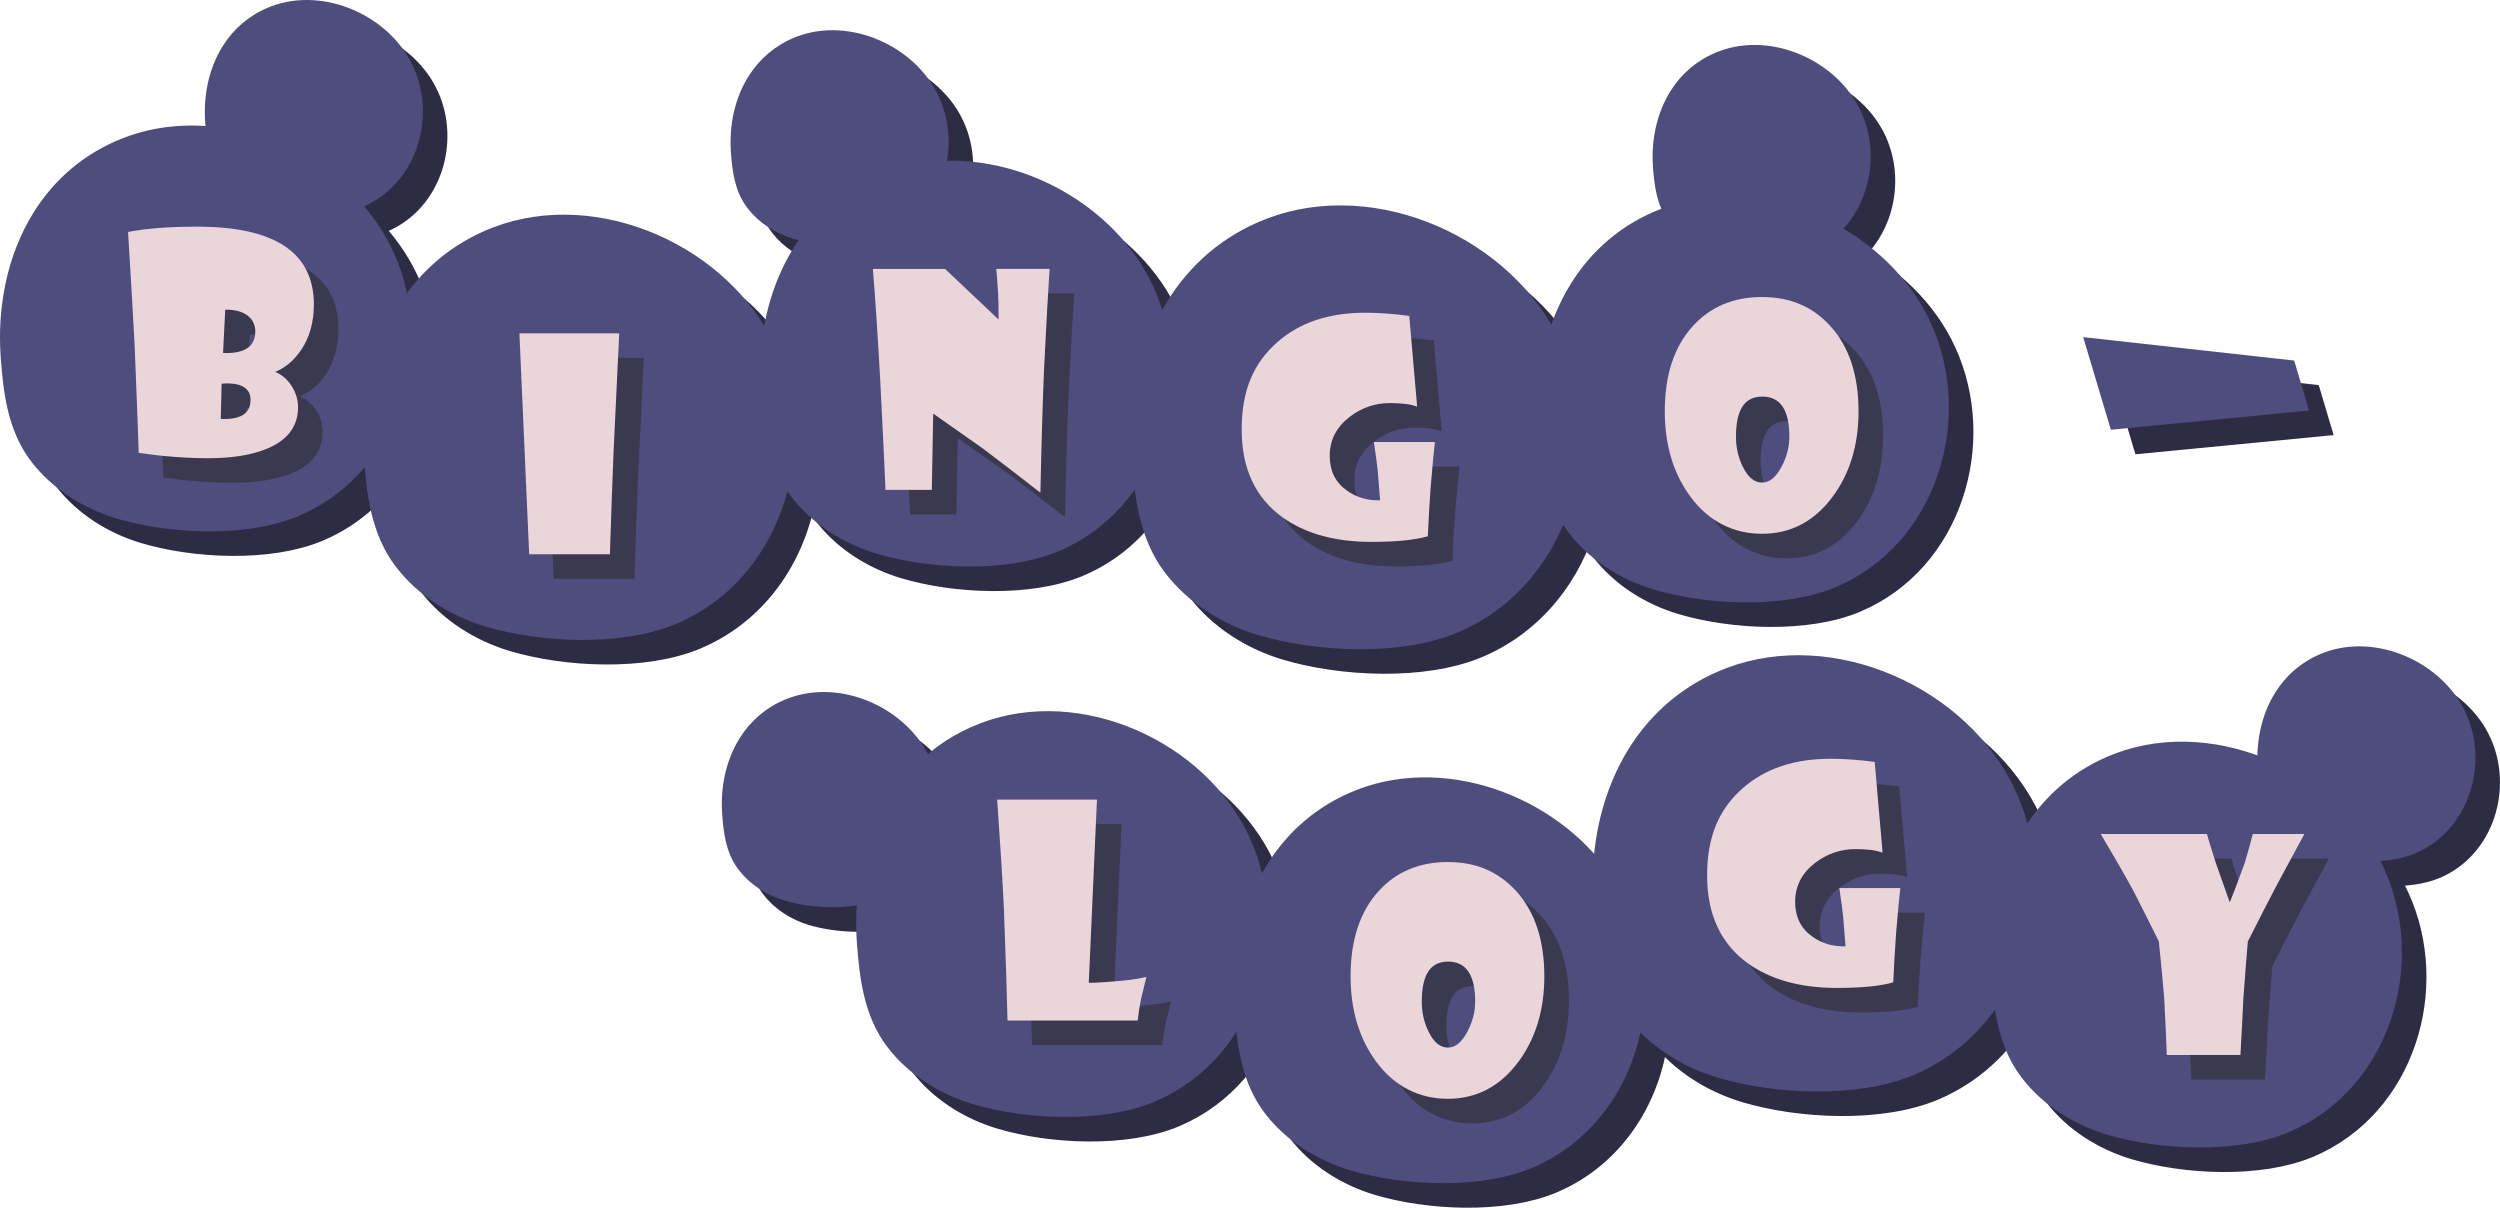 <?xml version="1.0" encoding="UTF-8"?><svg id="Layer_2" xmlns="http://www.w3.org/2000/svg" viewBox="0 0 509.15 245.97"><defs><style>.cls-1{stroke:#4e4d7e;}.cls-1,.cls-2{fill:none;stroke-linecap:round;stroke-linejoin:round;stroke-width:5px;}.cls-3{fill:#2d2c44;}.cls-4{fill:#3a394f;}.cls-2{stroke:#2d2c44;}.cls-5{fill:#4e4d7e;}.cls-6{fill:#e9d5da;}</style></defs><g id="Layer_1-2"><g><g><path class="cls-3" d="M377.92,122.26c-9.97,4.21-25.18,3.45-35.38,.4-6.25-1.86-12.18-5.56-16.15-10.79-1.52-2-2.61-4.2-3.41-6.51-3.06,11.34-10.64,21.31-22.09,26.15-10.97,4.62-27.68,3.79-38.9,.44-6.88-2.05-13.39-6.12-17.77-11.87-4.72-6.22-5.64-14.06-6.21-21.64-.05-.67-.09-1.33-.12-2-3.47,8.07-9.67,14.89-18.27,18.52-9.97,4.2-25.17,3.45-35.37,.4-6.25-1.86-12.18-5.56-16.15-10.79-1.86-2.43-3.06-5.15-3.88-8.01-.95,14.04-8.84,27.44-22.5,33.2-10.48,4.42-26.46,3.63-37.18,.43-6.57-1.96-12.8-5.85-16.98-11.35-4.52-5.94-5.4-13.44-5.94-20.68-.14-1.87-.19-3.75-.14-5.62-3.62,6.63-9.25,12.12-16.66,15.25-9.97,4.21-25.17,3.46-35.37,.41-6.25-1.86-12.18-5.57-16.16-10.8-4.29-5.65-5.13-12.78-5.64-19.67-.75-9.98,1.28-20.06,6.32-28.14,3.9-6.25,9.6-11.3,17.21-14.21,5.9-2.26,12.28-2.79,18.52-1.9-.21-1.2-.32-2.44-.41-3.66-.37-4.99,.64-10.03,3.17-14.07,1.95-3.12,4.8-5.65,8.6-7.1,9.56-3.66,21.62,1.77,25.83,10.97,4.21,9.18,.59,21.18-9.01,25.24-.99,.41-2.08,.73-3.23,.96,3.41,3.33,6.22,7.21,8.19,11.5,2.15,4.7,3.28,9.77,3.45,14.85,.59-1.23,1.26-2.43,1.98-3.59,4.1-6.56,10.09-11.88,18.09-14.94,20.11-7.69,45.44,3.73,54.3,23.06,.63,1.37,1.18,2.78,1.64,4.21-.01-8.64,2.1-17.14,6.48-24.16,1-1.6,2.12-3.12,3.35-4.54-1.75-.21-3.41-.55-4.87-.99-3.12-.93-6.09-2.78-8.07-5.39-2.15-2.83-2.57-6.4-2.83-9.84-.37-4.99,.64-10.03,3.17-14.07,1.95-3.12,4.8-5.65,8.6-7.11,9.56-3.66,21.62,1.77,25.83,10.97,2.13,4.64,2.26,10,.62,14.69,17.21-1.93,35.86,8.29,43.06,24.01,1.69,3.7,2.75,7.63,3.21,11.61,1.07-3.02,2.45-5.91,4.12-8.59,4.29-6.86,10.56-12.43,18.92-15.63,21.04-8.05,47.54,3.89,56.81,24.13,.32,.7,.62,1.4,.89,2.11,1.02-5.03,2.84-9.81,5.48-14.05,3.9-6.25,9.6-11.31,17.2-14.22,.92-.35,1.84-.66,2.78-.92-.03-.03-.05-.07-.08-.1-2.14-2.83-2.56-6.39-2.82-9.84-.38-4.99,.64-10.02,3.16-14.07,1.95-3.12,4.8-5.65,8.61-7.1,9.56-3.66,21.61,1.77,25.83,10.97,3.67,8,1.39,18.15-5.62,23.31,8.61,4.23,15.9,11.15,19.81,19.69,8.42,18.38,1.18,42.37-18.02,50.48Z"/><path class="cls-2" d="M377.92,122.26c-9.97,4.21-25.18,3.45-35.38,.4-6.25-1.86-12.18-5.56-16.15-10.79-1.52-2-2.61-4.2-3.41-6.51-3.06,11.34-10.64,21.31-22.09,26.15-10.97,4.62-27.68,3.79-38.9,.44-6.88-2.05-13.39-6.12-17.77-11.87-4.72-6.22-5.64-14.06-6.21-21.64-.05-.67-.09-1.33-.12-2-3.47,8.07-9.67,14.89-18.27,18.52-9.97,4.2-25.17,3.45-35.37,.4-6.25-1.86-12.18-5.56-16.15-10.79-1.86-2.43-3.06-5.15-3.88-8.01-.95,14.04-8.84,27.44-22.5,33.2-10.48,4.42-26.46,3.63-37.18,.43-6.57-1.96-12.8-5.85-16.98-11.35-4.52-5.94-5.4-13.44-5.94-20.68-.14-1.87-.19-3.75-.14-5.62-3.62,6.63-9.25,12.12-16.66,15.25-9.97,4.21-25.17,3.46-35.37,.41-6.25-1.86-12.18-5.57-16.16-10.8-4.29-5.65-5.13-12.78-5.64-19.67-.75-9.98,1.28-20.06,6.32-28.14,3.9-6.25,9.6-11.3,17.21-14.21,5.9-2.26,12.28-2.79,18.52-1.9-.21-1.2-.32-2.44-.41-3.66-.37-4.99,.64-10.03,3.17-14.07,1.95-3.12,4.8-5.65,8.6-7.1,9.56-3.66,21.62,1.77,25.83,10.97,4.21,9.18,.59,21.18-9.01,25.24-.99,.41-2.08,.73-3.23,.96,3.41,3.33,6.22,7.21,8.19,11.5,2.15,4.7,3.28,9.77,3.45,14.85,.59-1.23,1.26-2.43,1.98-3.59,4.1-6.56,10.09-11.88,18.09-14.94,20.11-7.69,45.44,3.73,54.3,23.06,.63,1.37,1.18,2.78,1.64,4.21-.01-8.64,2.1-17.14,6.48-24.16,1-1.6,2.12-3.12,3.35-4.54-1.75-.21-3.41-.55-4.87-.99-3.12-.93-6.09-2.78-8.07-5.39-2.15-2.83-2.57-6.4-2.83-9.84-.37-4.99,.64-10.03,3.17-14.07,1.95-3.12,4.8-5.65,8.6-7.11,9.56-3.66,21.62,1.77,25.83,10.97,2.13,4.64,2.26,10,.62,14.69,17.21-1.93,35.86,8.29,43.06,24.01,1.69,3.7,2.75,7.63,3.21,11.61,1.07-3.02,2.45-5.91,4.12-8.59,4.29-6.86,10.56-12.43,18.92-15.63,21.04-8.05,47.54,3.89,56.81,24.13,.32,.7,.62,1.4,.89,2.11,1.02-5.03,2.84-9.81,5.48-14.05,3.9-6.25,9.6-11.31,17.2-14.22,.92-.35,1.84-.66,2.78-.92-.03-.03-.05-.07-.08-.1-2.14-2.83-2.56-6.39-2.82-9.84-.38-4.99,.64-10.02,3.16-14.07,1.95-3.12,4.8-5.65,8.61-7.1,9.56-3.66,21.61,1.77,25.83,10.97,3.67,8,1.39,18.15-5.62,23.31,8.61,4.23,15.9,11.15,19.81,19.69,8.42,18.38,1.18,42.37-18.02,50.48Z"/></g><g><path class="cls-5" d="M372.92,117.26c-9.97,4.21-25.18,3.45-35.38,.4-6.25-1.86-12.18-5.56-16.15-10.79-1.52-2-2.61-4.2-3.41-6.51-3.06,11.34-10.64,21.31-22.09,26.15-10.97,4.62-27.68,3.79-38.9,.44-6.88-2.05-13.39-6.12-17.77-11.87-4.72-6.22-5.64-14.06-6.21-21.64-.05-.67-.09-1.33-.12-2-3.47,8.07-9.67,14.89-18.27,18.52-9.97,4.2-25.17,3.45-35.37,.4-6.25-1.86-12.18-5.56-16.15-10.79-1.86-2.43-3.06-5.15-3.88-8.01-.95,14.04-8.84,27.44-22.5,33.2-10.48,4.42-26.46,3.63-37.18,.43-6.57-1.96-12.8-5.85-16.98-11.35-4.52-5.94-5.4-13.44-5.94-20.68-.14-1.87-.19-3.75-.14-5.62-3.62,6.63-9.25,12.12-16.66,15.25-9.97,4.21-25.17,3.46-35.37,.41-6.25-1.86-12.18-5.57-16.16-10.8-4.29-5.65-5.13-12.78-5.64-19.67-.75-9.98,1.28-20.06,6.32-28.14,3.9-6.25,9.6-11.3,17.21-14.21,5.9-2.26,12.28-2.79,18.52-1.9-.21-1.2-.32-2.44-.41-3.66-.37-4.99,.64-10.03,3.17-14.07,1.95-3.12,4.8-5.65,8.6-7.1C65.62,0,77.68,5.42,81.89,14.62c4.21,9.18,.59,21.18-9.01,25.24-.99,.41-2.08,.73-3.23,.96,3.41,3.33,6.22,7.21,8.19,11.5,2.15,4.7,3.28,9.77,3.45,14.85,.59-1.23,1.26-2.43,1.98-3.59,4.1-6.56,10.09-11.88,18.09-14.94,20.11-7.69,45.44,3.73,54.3,23.06,.63,1.37,1.18,2.78,1.64,4.21-.01-8.64,2.1-17.14,6.48-24.16,1-1.6,2.12-3.12,3.35-4.54-1.75-.21-3.41-.55-4.87-.99-3.12-.93-6.09-2.78-8.07-5.39-2.15-2.83-2.57-6.4-2.83-9.84-.37-4.99,.64-10.03,3.17-14.07,1.95-3.12,4.8-5.65,8.6-7.11,9.56-3.66,21.62,1.77,25.83,10.97,2.13,4.64,2.26,10,.62,14.69,17.21-1.93,35.86,8.29,43.06,24.01,1.69,3.7,2.75,7.63,3.21,11.61,1.07-3.02,2.45-5.91,4.12-8.59,4.29-6.86,10.56-12.43,18.92-15.63,21.04-8.05,47.54,3.89,56.81,24.13,.32,.7,.62,1.4,.89,2.11,1.02-5.03,2.84-9.81,5.48-14.05,3.9-6.25,9.6-11.31,17.2-14.22,.92-.35,1.84-.66,2.78-.92-.03-.03-.05-.07-.08-.1-2.14-2.83-2.56-6.39-2.82-9.84-.38-4.99,.64-10.02,3.16-14.07,1.95-3.12,4.8-5.65,8.61-7.1,9.56-3.66,21.61,1.77,25.83,10.97,3.67,8,1.39,18.15-5.62,23.31,8.61,4.23,15.9,11.15,19.81,19.69,8.42,18.38,1.18,42.37-18.02,50.48Z"/><path class="cls-1" d="M372.92,117.26c-9.97,4.21-25.18,3.45-35.38,.4-6.25-1.86-12.18-5.56-16.15-10.79-1.52-2-2.61-4.2-3.41-6.51-3.06,11.34-10.64,21.31-22.09,26.15-10.97,4.62-27.68,3.79-38.9,.44-6.88-2.05-13.39-6.12-17.77-11.87-4.72-6.22-5.64-14.06-6.21-21.64-.05-.67-.09-1.33-.12-2-3.47,8.07-9.67,14.89-18.27,18.52-9.97,4.2-25.17,3.45-35.37,.4-6.25-1.86-12.18-5.56-16.15-10.79-1.86-2.43-3.06-5.15-3.88-8.01-.95,14.04-8.84,27.44-22.5,33.2-10.48,4.42-26.46,3.63-37.18,.43-6.57-1.96-12.8-5.85-16.98-11.35-4.52-5.94-5.4-13.44-5.94-20.68-.14-1.87-.19-3.75-.14-5.62-3.62,6.63-9.25,12.12-16.66,15.25-9.97,4.21-25.17,3.46-35.37,.41-6.25-1.86-12.18-5.57-16.16-10.8-4.29-5.65-5.13-12.78-5.64-19.67-.75-9.98,1.28-20.06,6.32-28.14,3.9-6.25,9.6-11.3,17.21-14.21,5.9-2.26,12.28-2.79,18.52-1.9-.21-1.2-.32-2.44-.41-3.66-.37-4.99,.64-10.03,3.17-14.07,1.95-3.12,4.8-5.65,8.6-7.1C65.62,0,77.68,5.42,81.89,14.62c4.21,9.18,.59,21.18-9.01,25.24-.99,.41-2.08,.73-3.23,.96,3.41,3.33,6.22,7.21,8.19,11.5,2.15,4.7,3.28,9.77,3.45,14.85,.59-1.23,1.26-2.43,1.98-3.59,4.1-6.56,10.09-11.88,18.09-14.94,20.11-7.69,45.44,3.73,54.3,23.06,.63,1.37,1.18,2.78,1.64,4.21-.01-8.64,2.1-17.14,6.48-24.16,1-1.6,2.12-3.12,3.35-4.54-1.75-.21-3.41-.55-4.87-.99-3.12-.93-6.09-2.78-8.07-5.39-2.15-2.83-2.57-6.4-2.83-9.84-.37-4.99,.64-10.03,3.17-14.07,1.95-3.12,4.8-5.65,8.6-7.11,9.56-3.66,21.62,1.77,25.83,10.97,2.13,4.64,2.26,10,.62,14.69,17.21-1.93,35.86,8.29,43.06,24.01,1.69,3.7,2.75,7.63,3.21,11.61,1.07-3.02,2.45-5.91,4.12-8.59,4.29-6.86,10.56-12.43,18.92-15.63,21.04-8.05,47.54,3.89,56.81,24.13,.32,.7,.62,1.4,.89,2.11,1.02-5.03,2.84-9.81,5.48-14.05,3.9-6.25,9.6-11.31,17.2-14.22,.92-.35,1.84-.66,2.78-.92-.03-.03-.05-.07-.08-.1-2.14-2.83-2.56-6.39-2.82-9.84-.38-4.99,.64-10.02,3.16-14.07,1.95-3.12,4.8-5.65,8.61-7.1,9.56-3.66,21.61,1.77,25.83,10.97,3.67,8,1.39,18.15-5.62,23.31,8.61,4.23,15.9,11.15,19.81,19.69,8.42,18.38,1.18,42.37-18.02,50.48Z"/></g></g><g><g><path class="cls-3" d="M495.9,176.5c-2.92,1.23-6.73,1.61-10.42,1.4,1.03,1.56,1.94,3.19,2.72,4.89,8.42,18.38,1.19,42.38-18.02,50.48-9.97,4.21-25.17,3.45-35.37,.41-6.25-1.87-12.18-5.57-16.15-10.8-4.3-5.65-5.14-12.79-5.65-19.67-.01-.14-.02-.29-.02-.43-3.83,8.22-10.35,15.11-19.23,18.86-10.76,4.54-27.18,3.72-38.19,.44-6.76-2.02-13.16-6.02-17.45-11.66-.24-.32-.47-.64-.69-.97-1.05,13.18-8.54,25.68-21.36,31.09-9.97,4.21-25.17,3.45-35.37,.41-6.26-1.87-12.18-5.57-16.16-10.8-4.29-5.65-5.13-12.79-5.65-19.67-.14-1.8-.18-3.61-.13-5.41-3.07,9.56-9.76,17.85-19.56,21.99-9.97,4.2-25.17,3.45-35.37,.4-6.25-1.86-12.18-5.56-16.16-10.79-4.29-5.66-5.13-12.79-5.65-19.68-.27-3.65-.17-7.3,.31-10.87-4.96,1.74-12.02,1.32-16.85-.12-3.13-.93-6.09-2.78-8.08-5.4-2.15-2.82-2.57-6.39-2.82-9.84-.38-4.99,.64-10.02,3.16-14.06,1.95-3.13,4.8-5.66,8.6-7.11,9.57-3.66,21.62,1.77,25.83,10.97,.34,.75,.63,1.51,.87,2.29,3.37-3.48,7.54-6.3,12.52-8.21,19.13-7.32,43.23,3.54,51.66,21.94,2.31,5.05,3.45,10.53,3.47,15.98,1.06-3.63,2.57-7.07,4.53-10.22,3.9-6.25,9.6-11.31,17.21-14.22,17.66-6.75,39.55,1.99,49.44,17.84-.19-9.71,2.08-19.32,6.98-27.18,4.22-6.75,10.37-12.21,18.58-15.35,20.66-7.9,46.7,3.83,55.8,23.69,1.88,4.11,3.04,8.47,3.51,12.88,.75-1.71,1.62-3.36,2.6-4.93,3.9-6.25,9.6-11.31,17.2-14.22,9.91-3.79,21.16-2.7,30.87,1.8-.04-.39-.07-.79-.1-1.18-.37-5,.64-10.03,3.17-14.07,1.95-3.13,4.8-5.66,8.6-7.11,9.56-3.66,21.62,1.77,25.83,10.97,4.21,9.19,.59,21.19-9.01,25.24Z"/><path class="cls-2" d="M495.9,176.5c-2.92,1.23-6.73,1.61-10.42,1.4,1.03,1.56,1.94,3.19,2.72,4.89,8.42,18.38,1.19,42.38-18.02,50.48-9.97,4.21-25.17,3.45-35.37,.41-6.25-1.87-12.18-5.57-16.15-10.8-4.3-5.65-5.14-12.79-5.65-19.67-.01-.14-.02-.29-.02-.43-3.83,8.22-10.35,15.11-19.23,18.86-10.76,4.54-27.18,3.72-38.19,.44-6.76-2.02-13.16-6.02-17.45-11.66-.24-.32-.47-.64-.69-.97-1.05,13.18-8.54,25.68-21.36,31.09-9.97,4.21-25.17,3.45-35.37,.41-6.26-1.87-12.18-5.57-16.16-10.8-4.29-5.65-5.13-12.79-5.65-19.67-.14-1.8-.18-3.61-.13-5.41-3.07,9.56-9.76,17.85-19.56,21.99-9.97,4.2-25.17,3.45-35.37,.4-6.25-1.86-12.18-5.56-16.16-10.79-4.29-5.66-5.13-12.79-5.65-19.68-.27-3.65-.17-7.3,.31-10.87-4.96,1.74-12.02,1.32-16.85-.12-3.13-.93-6.09-2.78-8.08-5.4-2.15-2.82-2.57-6.39-2.82-9.84-.38-4.99,.64-10.02,3.16-14.06,1.95-3.13,4.8-5.66,8.6-7.11,9.57-3.66,21.62,1.77,25.83,10.97,.34,.75,.63,1.51,.87,2.29,3.37-3.48,7.54-6.3,12.52-8.21,19.13-7.32,43.23,3.54,51.66,21.94,2.31,5.05,3.45,10.53,3.47,15.98,1.06-3.63,2.57-7.07,4.53-10.22,3.9-6.25,9.6-11.31,17.21-14.22,17.66-6.75,39.55,1.99,49.44,17.84-.19-9.71,2.08-19.32,6.98-27.18,4.22-6.75,10.37-12.21,18.58-15.35,20.66-7.9,46.7,3.83,55.8,23.69,1.88,4.11,3.04,8.47,3.51,12.88,.75-1.71,1.62-3.36,2.6-4.93,3.9-6.25,9.6-11.31,17.2-14.22,9.91-3.79,21.16-2.7,30.87,1.8-.04-.39-.07-.79-.1-1.18-.37-5,.64-10.03,3.17-14.07,1.95-3.13,4.8-5.66,8.6-7.11,9.56-3.66,21.62,1.77,25.83,10.97,4.21,9.19,.59,21.19-9.01,25.24Z"/></g><g><path class="cls-5" d="M490.9,171.5c-2.92,1.23-6.73,1.61-10.42,1.4,1.03,1.56,1.94,3.19,2.72,4.89,8.42,18.38,1.19,42.38-18.02,50.48-9.97,4.21-25.17,3.45-35.37,.41-6.25-1.87-12.18-5.57-16.15-10.8-4.3-5.65-5.14-12.79-5.65-19.67-.01-.14-.02-.29-.02-.43-3.83,8.22-10.35,15.11-19.23,18.86-10.76,4.54-27.18,3.72-38.19,.44-6.76-2.02-13.16-6.02-17.45-11.66-.24-.32-.47-.64-.69-.97-1.05,13.18-8.54,25.68-21.36,31.09-9.97,4.21-25.17,3.45-35.37,.41-6.26-1.87-12.18-5.57-16.16-10.8-4.29-5.65-5.13-12.79-5.65-19.67-.14-1.8-.18-3.61-.13-5.41-3.07,9.56-9.76,17.85-19.56,21.99-9.97,4.2-25.17,3.45-35.37,.4-6.25-1.86-12.18-5.56-16.16-10.79-4.29-5.66-5.13-12.79-5.65-19.68-.27-3.65-.17-7.3,.31-10.87-4.96,1.74-12.02,1.32-16.85-.12-3.13-.93-6.09-2.78-8.08-5.4-2.15-2.82-2.57-6.39-2.82-9.84-.38-4.99,.64-10.02,3.16-14.06,1.95-3.13,4.8-5.66,8.6-7.11,9.57-3.66,21.62,1.77,25.83,10.97,.34,.75,.63,1.51,.87,2.29,3.37-3.48,7.54-6.3,12.52-8.21,19.13-7.32,43.23,3.54,51.66,21.94,2.31,5.05,3.45,10.53,3.47,15.98,1.06-3.63,2.57-7.07,4.53-10.22,3.9-6.25,9.6-11.31,17.21-14.22,17.66-6.75,39.55,1.99,49.44,17.84-.19-9.71,2.08-19.32,6.98-27.18,4.22-6.75,10.37-12.21,18.58-15.35,20.66-7.9,46.7,3.83,55.8,23.69,1.88,4.11,3.04,8.47,3.51,12.88,.75-1.71,1.62-3.36,2.6-4.93,3.9-6.25,9.6-11.31,17.2-14.22,9.91-3.79,21.16-2.7,30.87,1.8-.04-.39-.07-.79-.1-1.18-.37-5,.64-10.03,3.17-14.07,1.95-3.13,4.8-5.66,8.6-7.11,9.56-3.66,21.62,1.77,25.83,10.97,4.21,9.19,.59,21.19-9.01,25.24Z"/><path class="cls-1" d="M490.9,171.5c-2.92,1.23-6.73,1.61-10.42,1.4,1.03,1.56,1.94,3.19,2.72,4.89,8.42,18.38,1.19,42.38-18.02,50.48-9.97,4.21-25.17,3.45-35.37,.41-6.25-1.87-12.18-5.57-16.15-10.8-4.3-5.65-5.14-12.79-5.65-19.67-.01-.14-.02-.29-.02-.43-3.83,8.22-10.35,15.11-19.23,18.86-10.76,4.54-27.18,3.72-38.19,.44-6.76-2.02-13.16-6.02-17.45-11.66-.24-.32-.47-.64-.69-.97-1.05,13.18-8.54,25.68-21.36,31.09-9.97,4.21-25.17,3.45-35.37,.41-6.26-1.87-12.18-5.57-16.16-10.8-4.29-5.65-5.13-12.79-5.65-19.67-.14-1.8-.18-3.61-.13-5.41-3.07,9.56-9.76,17.85-19.56,21.99-9.97,4.2-25.17,3.45-35.37,.4-6.25-1.86-12.18-5.56-16.16-10.79-4.29-5.66-5.13-12.79-5.65-19.68-.27-3.65-.17-7.3,.31-10.87-4.96,1.74-12.02,1.32-16.85-.12-3.13-.93-6.09-2.78-8.08-5.4-2.15-2.82-2.57-6.39-2.82-9.84-.38-4.99,.64-10.02,3.16-14.06,1.95-3.13,4.8-5.66,8.6-7.11,9.57-3.66,21.62,1.77,25.83,10.97,.34,.75,.63,1.51,.87,2.29,3.37-3.48,7.54-6.3,12.52-8.21,19.13-7.32,43.23,3.54,51.66,21.94,2.31,5.05,3.45,10.53,3.47,15.98,1.06-3.63,2.57-7.07,4.53-10.22,3.9-6.25,9.6-11.31,17.21-14.22,17.66-6.75,39.55,1.99,49.44,17.84-.19-9.71,2.08-19.32,6.98-27.18,4.22-6.75,10.37-12.21,18.58-15.35,20.66-7.9,46.7,3.83,55.8,23.69,1.88,4.11,3.04,8.47,3.51,12.88,.75-1.71,1.62-3.36,2.6-4.93,3.9-6.25,9.6-11.31,17.2-14.22,9.91-3.79,21.16-2.7,30.87,1.8-.04-.39-.07-.79-.1-1.18-.37-5,.64-10.03,3.17-14.07,1.95-3.13,4.8-5.66,8.6-7.11,9.56-3.66,21.62,1.77,25.83,10.97,4.21,9.19,.59,21.19-9.01,25.24Z"/></g></g><g><polygon class="cls-3" points="434.9 92.52 475.27 88.61 472.23 78.43 429.26 73.66 434.9 92.52"/><polygon class="cls-5" points="429.9 87.52 470.27 83.61 467.23 73.43 424.26 68.66 429.9 87.52"/></g><g><path class="cls-4" d="M68.92,67.06c0,3.52-.84,6.55-2.52,9.11-1.43,2.15-3.2,3.67-5.33,4.57,1.37,.59,2.48,1.55,3.34,2.9,.86,1.35,1.29,2.78,1.29,4.31,0,3.79-2.02,6.56-6.06,8.32-3.12,1.37-7.23,2.05-12.3,2.05-4.38,0-9.07-.36-14.09-1.08-.14-4.55-.42-11.97-.85-22.27-.29-5.53-.73-13.11-1.32-22.73,3.71-.72,8.41-1.08,14.09-1.08,15.84,0,23.76,5.3,23.76,15.91Zm-12.89,19.42c0-2.27-1.62-3.4-4.86-3.4-.33,0-.67,.02-1.03,.06l-.18,7.18c4.04,.18,6.06-1.1,6.06-3.84Zm.97-13.92c0-1.5-.61-2.66-1.82-3.46-1.09-.72-2.53-1.06-4.31-1.03l-.44,8.82c4.38,.16,6.56-1.29,6.56-4.34Z"/><path class="cls-6" d="M63.92,62.06c0,3.52-.84,6.55-2.52,9.11-1.43,2.15-3.2,3.67-5.33,4.57,1.37,.59,2.48,1.55,3.34,2.9,.86,1.35,1.29,2.78,1.29,4.31,0,3.79-2.02,6.56-6.06,8.32-3.12,1.37-7.23,2.05-12.3,2.05-4.38,0-9.07-.36-14.09-1.08-.14-4.55-.42-11.97-.85-22.27-.29-5.53-.73-13.11-1.32-22.73,3.71-.72,8.41-1.08,14.09-1.08,15.84,0,23.76,5.3,23.76,15.91Zm-12.89,19.42c0-2.27-1.62-3.4-4.86-3.4-.33,0-.67,.02-1.03,.06l-.18,7.18c4.04,.18,6.06-1.1,6.06-3.84Zm.97-13.92c0-1.5-.61-2.66-1.82-3.46-1.09-.72-2.53-1.06-4.31-1.03l-.44,8.82c4.38,.16,6.56-1.29,6.56-4.34Z"/></g><g><path class="cls-4" d="M131.11,72.88l-1.14,23.94c-.22,5.16-.47,12.18-.76,21.06h-16.44l-1.99-45h20.33Z"/><path class="cls-6" d="M126.11,67.88l-1.14,23.94c-.22,5.16-.47,12.18-.76,21.06h-16.44l-1.99-45h20.33Z"/></g><g><path class="cls-4" d="M218.76,59.77c-.27,3.95-.65,10.83-1.14,20.65-.29,7.23-.54,15.54-.73,24.93-2.56-2.01-6.46-5.01-11.69-8.99-2.27-1.58-5.64-3.96-10.14-7.12l-.29,15.53h-9.43c-.16-3.96-.52-11.44-1.08-22.44-.49-8.91-.99-16.43-1.49-22.56h14.71l10.9,10.31c0-2.36-.04-4.22-.12-5.57-.06-1.19-.18-2.77-.35-4.75h10.87Z"/><path class="cls-6" d="M213.76,54.77c-.27,3.95-.65,10.83-1.14,20.65-.29,7.23-.54,15.54-.73,24.93-2.56-2.01-6.46-5.01-11.69-8.99-2.27-1.58-5.64-3.96-10.14-7.12l-.29,15.53h-9.43c-.16-3.96-.52-11.44-1.08-22.44-.49-8.91-.99-16.43-1.49-22.56h14.71l10.9,10.31c0-2.36-.04-4.22-.12-5.57-.06-1.19-.18-2.77-.35-4.75h10.87Z"/></g><g><path class="cls-4" d="M297.23,95.03c-.2,1.66-.49,4.79-.88,9.4-.2,2.75-.38,6.02-.56,9.79-2.62,.76-6.44,1.14-11.46,1.14-7.46,0-13.53-1.68-18.19-5.04-5.51-4-8.26-9.96-8.26-17.87s2.41-13.5,7.24-17.75c4.53-4,10.5-6.01,17.9-6.01,2.79,0,5.79,.22,8.99,.64l1.61,18.49c-1.29-.49-3.12-.73-5.51-.73-3.03,0-5.76,.93-8.2,2.78-2.73,2.09-4.1,4.75-4.1,7.97,0,3.05,1.16,5.4,3.49,7.06,1.95,1.41,4.21,2.07,6.77,1.99l-.47-5.89c-.12-1.21-.38-3.2-.79-5.98h12.42Z"/><path class="cls-6" d="M292.23,90.03c-.2,1.66-.49,4.79-.88,9.4-.2,2.75-.38,6.02-.56,9.79-2.62,.76-6.44,1.14-11.46,1.14-7.46,0-13.53-1.68-18.19-5.04-5.51-4-8.26-9.96-8.26-17.87s2.41-13.5,7.24-17.75c4.53-4,10.5-6.01,17.9-6.01,2.79,0,5.79,.22,8.99,.64l1.61,18.49c-1.29-.49-3.12-.73-5.51-.73-3.03,0-5.76,.93-8.2,2.78-2.73,2.09-4.1,4.75-4.1,7.97,0,3.05,1.16,5.4,3.49,7.06,1.95,1.41,4.21,2.07,6.77,1.99l-.47-5.89c-.12-1.21-.38-3.2-.79-5.98h12.42Z"/></g><g><path class="cls-4" d="M383.51,88.75c0,6.9-1.78,12.73-5.33,17.49-3.73,4.98-8.51,7.47-14.33,7.47s-10.85-2.51-14.56-7.53c-3.5-4.73-5.24-10.54-5.24-17.43,0-7.36,1.9-13.14,5.71-17.34,3.59-3.94,8.29-5.92,14.09-5.92s10.35,1.98,13.95,5.95c3.81,4.22,5.71,9.99,5.71,17.31Zm-14.09,5.16c0-5.43-1.84-8.14-5.51-8.14s-5.36,2.73-5.36,8.2c0,2.19,.47,4.23,1.41,6.12,1.05,2.13,2.35,3.19,3.9,3.19s2.83-1.08,3.98-3.25c1.05-1.97,1.58-4.01,1.58-6.12Z"/><path class="cls-6" d="M378.51,83.75c0,6.9-1.78,12.73-5.33,17.49-3.73,4.98-8.51,7.47-14.33,7.47s-10.85-2.51-14.56-7.53c-3.5-4.73-5.24-10.54-5.24-17.43,0-7.36,1.9-13.14,5.71-17.34,3.59-3.94,8.29-5.92,14.09-5.92s10.35,1.98,13.95,5.95c3.81,4.22,5.71,9.99,5.71,17.31Zm-14.09,5.16c0-5.43-1.84-8.14-5.51-8.14s-5.36,2.73-5.36,8.2c0,2.19,.47,4.23,1.41,6.12,1.05,2.13,2.35,3.19,3.9,3.19s2.83-1.08,3.98-3.25c1.05-1.97,1.58-4.01,1.58-6.12Z"/></g><g><path class="cls-4" d="M238.48,203.97c-.2,.78-.56,2.26-1.08,4.42-.27,1.27-.51,2.75-.7,4.45h-26.51c-.1-4.59-.34-12.15-.73-22.68-.25-5.39-.71-12.83-1.38-22.32h20.33l-1.67,37.32c1.89,0,4.74-.21,8.53-.62,.78-.08,1.86-.27,3.22-.59Z"/><path class="cls-6" d="M233.48,198.97c-.2,.78-.56,2.26-1.08,4.42-.27,1.27-.51,2.75-.7,4.45h-26.51c-.1-4.59-.34-12.15-.73-22.68-.25-5.39-.71-12.83-1.38-22.32h20.33l-1.67,37.32c1.89,0,4.74-.21,8.53-.62,.78-.08,1.86-.27,3.22-.59Z"/></g><g><path class="cls-4" d="M319.52,203.82c0,6.9-1.78,12.73-5.33,17.49-3.73,4.98-8.51,7.47-14.33,7.47s-10.85-2.51-14.56-7.53c-3.5-4.73-5.24-10.54-5.24-17.43,0-7.36,1.9-13.14,5.71-17.34,3.59-3.94,8.29-5.92,14.09-5.92s10.35,1.98,13.95,5.95c3.81,4.22,5.71,9.99,5.71,17.31Zm-14.09,5.16c0-5.43-1.84-8.14-5.51-8.14s-5.36,2.73-5.36,8.2c0,2.19,.47,4.23,1.41,6.12,1.05,2.13,2.35,3.19,3.9,3.19s2.83-1.08,3.98-3.25c1.05-1.97,1.58-4.01,1.58-6.12Z"/><path class="cls-6" d="M314.52,198.82c0,6.9-1.78,12.73-5.33,17.49-3.73,4.98-8.51,7.47-14.33,7.47s-10.85-2.51-14.56-7.53c-3.5-4.73-5.24-10.54-5.24-17.43,0-7.36,1.9-13.14,5.71-17.34,3.59-3.94,8.29-5.92,14.09-5.92s10.35,1.98,13.95,5.95c3.81,4.22,5.71,9.99,5.71,17.31Zm-14.09,5.16c0-5.43-1.84-8.14-5.51-8.14s-5.36,2.73-5.36,8.2c0,2.19,.47,4.23,1.41,6.12,1.05,2.13,2.35,3.19,3.9,3.19s2.83-1.08,3.98-3.25c1.05-1.97,1.58-4.01,1.58-6.12Z"/></g><g><path class="cls-4" d="M392.02,185.87c-.2,1.66-.49,4.79-.88,9.4-.2,2.75-.38,6.02-.56,9.79-2.62,.76-6.44,1.14-11.46,1.14-7.46,0-13.53-1.68-18.19-5.04-5.51-4-8.26-9.96-8.26-17.87s2.41-13.5,7.24-17.75c4.53-4,10.5-6.01,17.9-6.01,2.79,0,5.79,.22,8.99,.64l1.61,18.49c-1.29-.49-3.12-.73-5.51-.73-3.03,0-5.76,.93-8.2,2.78-2.73,2.09-4.1,4.75-4.1,7.97,0,3.05,1.16,5.4,3.49,7.06,1.95,1.41,4.21,2.07,6.77,1.99l-.47-5.89c-.12-1.21-.38-3.2-.79-5.98h12.42Z"/><path class="cls-6" d="M387.02,180.87c-.2,1.66-.49,4.79-.88,9.4-.2,2.75-.38,6.02-.56,9.79-2.62,.76-6.44,1.14-11.46,1.14-7.46,0-13.53-1.68-18.19-5.04-5.51-4-8.26-9.96-8.26-17.87s2.41-13.5,7.24-17.75c4.53-4,10.5-6.01,17.9-6.01,2.79,0,5.79,.22,8.99,.64l1.61,18.49c-1.29-.49-3.12-.73-5.51-.73-3.03,0-5.76,.93-8.2,2.78-2.73,2.09-4.1,4.75-4.1,7.97,0,3.05,1.16,5.4,3.49,7.06,1.95,1.41,4.21,2.07,6.77,1.99l-.47-5.89c-.12-1.21-.38-3.2-.79-5.98h12.42Z"/></g><g><path class="cls-4" d="M474.31,174.85l-5.51,10.2c-1.48,2.79-3.49,6.7-6.01,11.72-.23,2.73-.54,6.61-.91,11.63-.12,2.68-.31,6.49-.59,11.46h-15c-.08-2.42-.25-6.3-.53-11.63-.16-2.01-.52-5.83-1.08-11.46-1.02-2.09-2.71-5.48-5.1-10.17-1.54-2.85-3.79-6.77-6.74-11.75h21.62c.35,1.27,.97,3.27,1.85,6.01l2.81,7.91c.74-1.8,1.75-4.45,3.02-7.97,.43-1.39,.99-3.37,1.67-5.95h10.49Z"/><path class="cls-6" d="M469.31,169.85l-5.51,10.2c-1.48,2.79-3.49,6.7-6.01,11.72-.23,2.73-.54,6.61-.91,11.63-.12,2.68-.31,6.49-.59,11.46h-15c-.08-2.42-.25-6.3-.53-11.63-.16-2.01-.52-5.83-1.08-11.46-1.02-2.09-2.71-5.48-5.1-10.17-1.54-2.85-3.79-6.77-6.74-11.75h21.62c.35,1.27,.97,3.27,1.85,6.01l2.81,7.91c.74-1.8,1.75-4.45,3.02-7.97,.43-1.39,.99-3.37,1.67-5.95h10.49Z"/></g></g></svg>